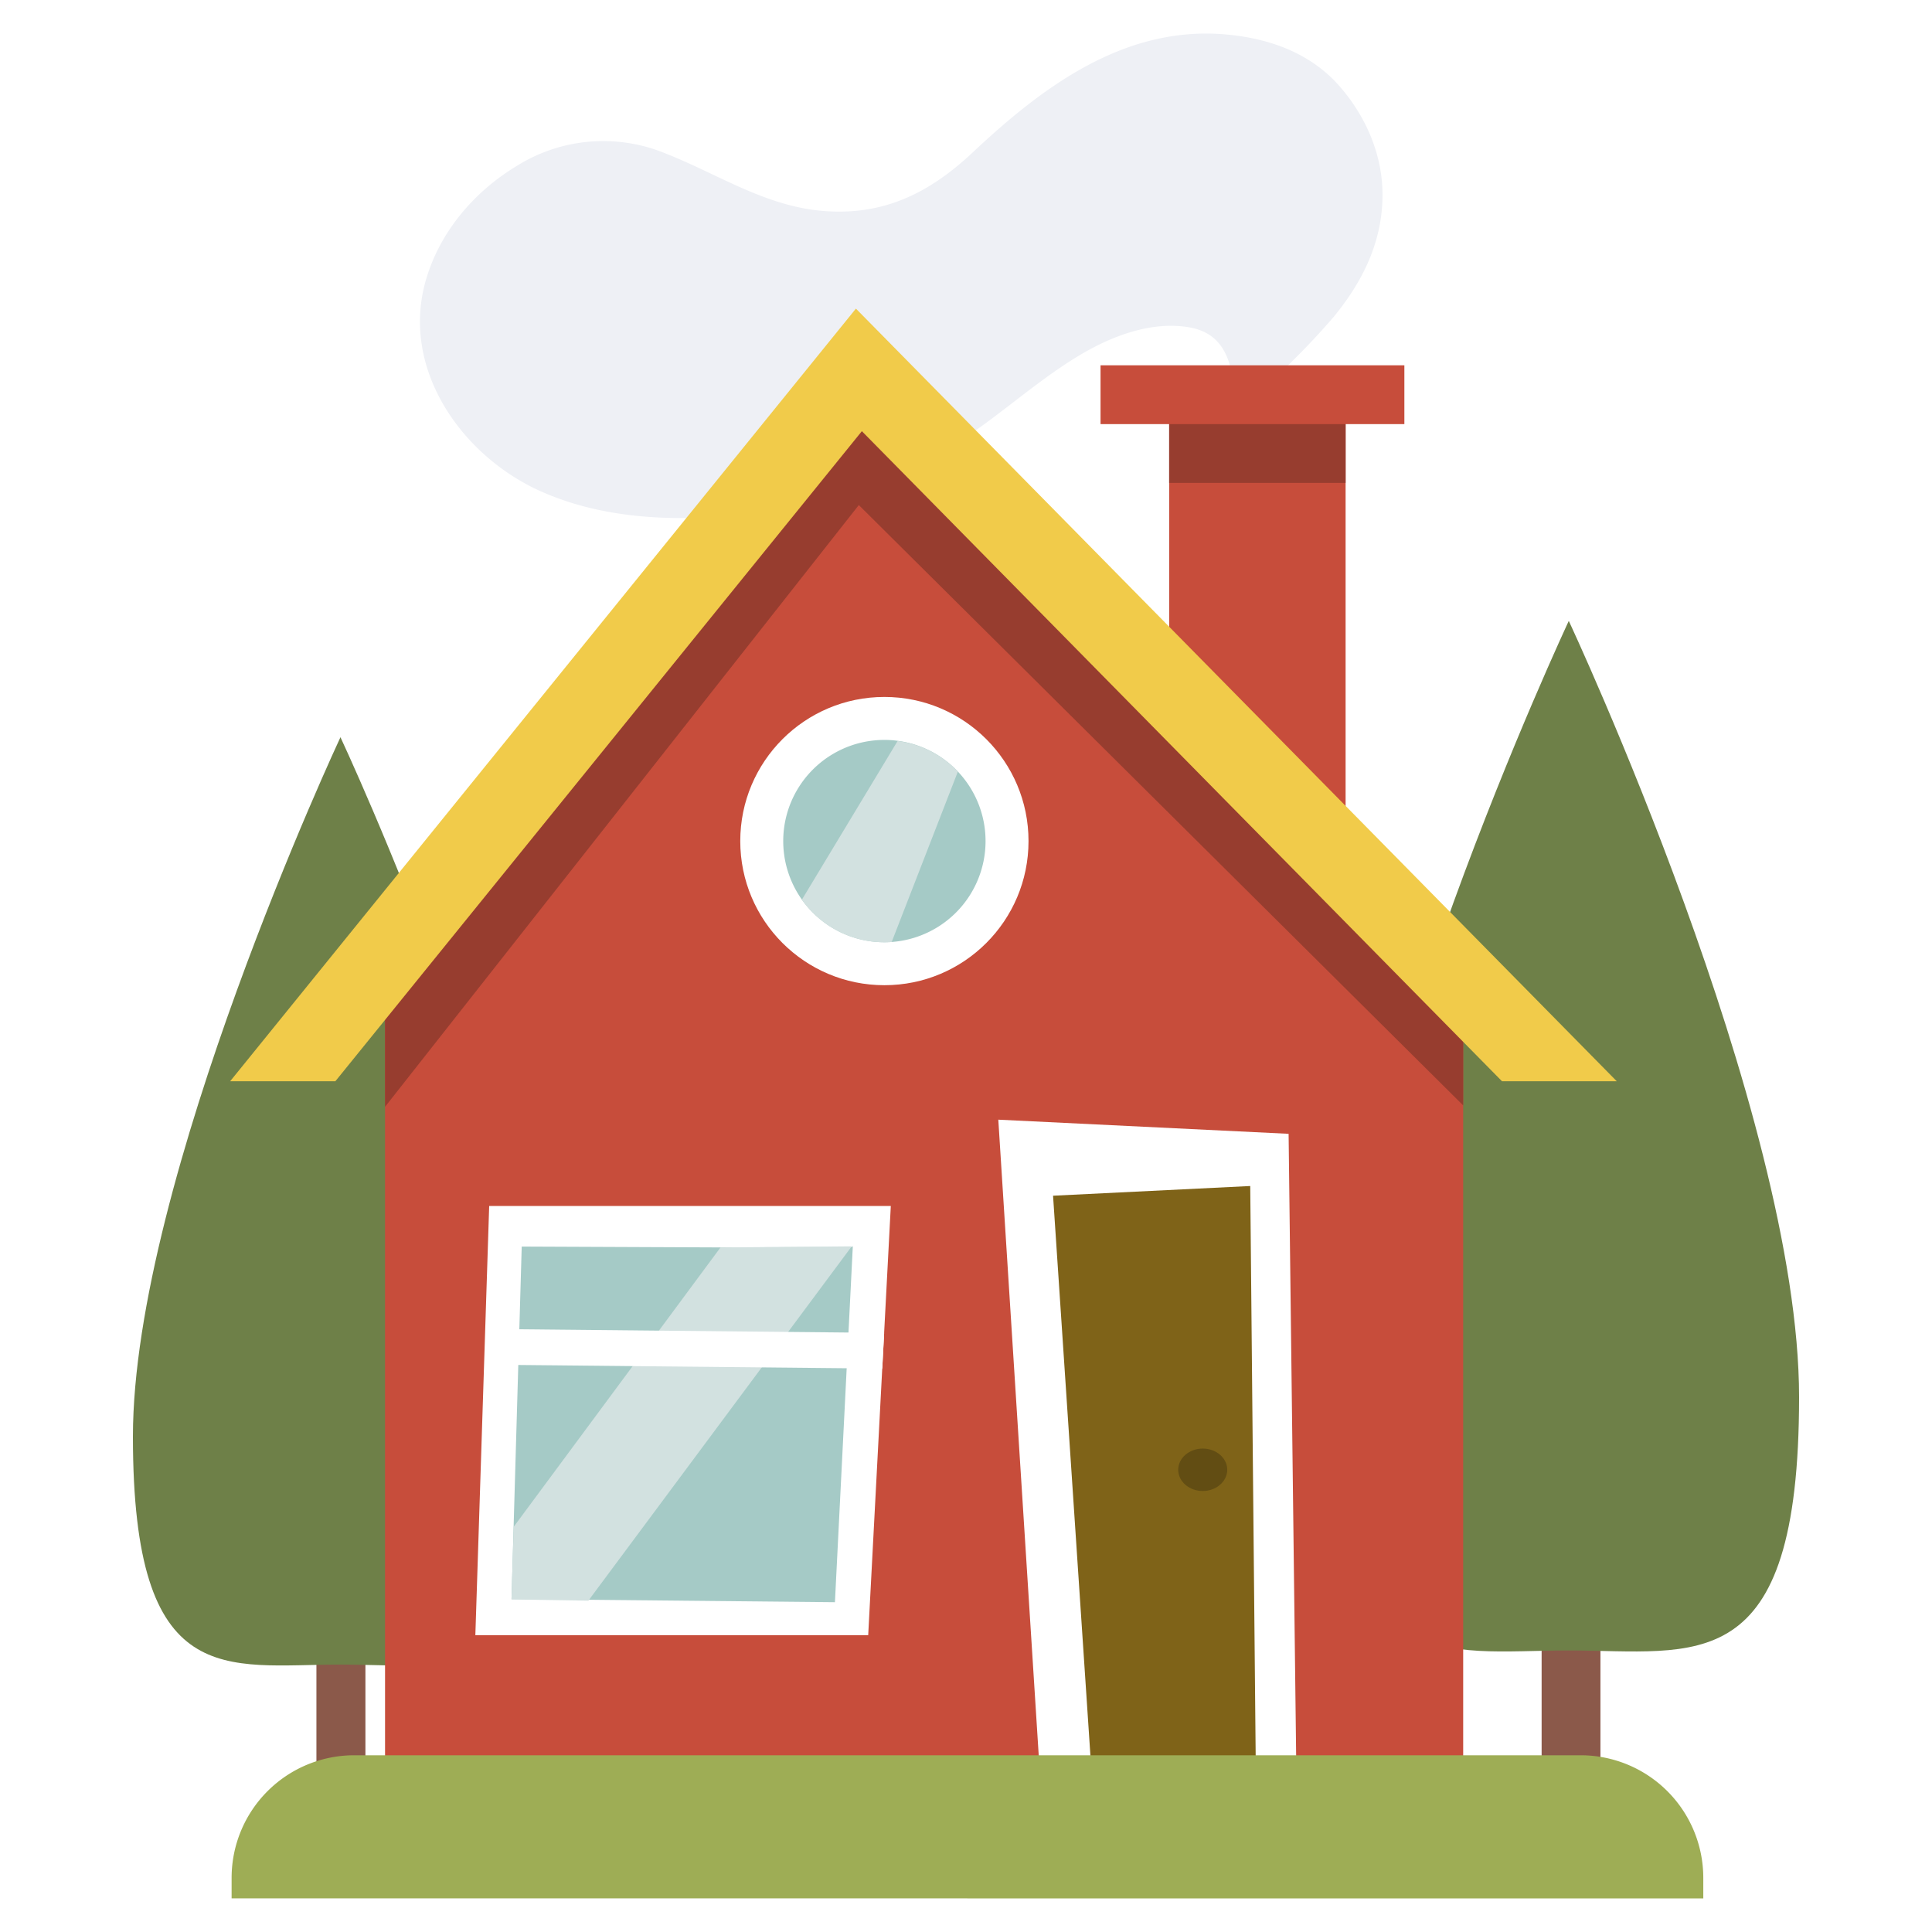 <svg xmlns="http://www.w3.org/2000/svg" viewBox="0 0 500 500"><defs><style>.cls-1{fill:#fff;}.cls-2{fill:#eef0f5;}.cls-3{fill:#8b594a;}.cls-4{fill:#6e8048;}.cls-5{fill:#c74d3b;}.cls-6{fill:#973d2f;}.cls-7{fill:#7f6318;}.cls-8{fill:#624d13;}.cls-9{fill:#a5cac6;}.cls-10{fill:#d2e1e0;}.cls-11{fill:#9ead55;}.cls-12{fill:#f1cb4a;}</style></defs><g id="BACKGROUND"><rect class="cls-1" width="500" height="500"/></g><g id="OBJECTS"><path class="cls-2" d="M346.8,22.46c-7.59-8.76-18.36-12.57-29.61-13.55C291,6.62,269.85,22.44,251.78,39.41c-11.32,10.63-23.24,16.52-39,15.16-15-1.29-27.23-9.68-40.9-15A42.14,42.14,0,0,0,133.65,43c-11.05,6.68-19.92,17.16-23.47,29.62-6.57,23,9.45,45.5,29.85,54.56,19.58,8.7,42.38,7.88,63.09,4.51a123.09,123.09,0,0,0,41-14.89C256.62,109.59,267,99.38,279.29,92c8.32-5,18.7-9,28.57-7.27,8.51,1.52,10.6,8.14,11.48,15.23-1.16,3.68-.67,7.57.05,11.72.43,2.45,4.48,2.44,4.91,0,1-5.62,1.51-10,5.73-14a193.14,193.14,0,0,0,15-15.52c7.55-9.13,12.68-19.42,12.76-31.43C357.89,40.21,353.54,30.23,346.8,22.46Z" transform="translate(0 0)"/><rect class="cls-3" x="398.97" y="383.71" width="15.22" height="81.17"/><path class="cls-4" d="M465.6,361.58c0,73.59-26.7,65.56-59.63,65.56s-59.64,8-59.64-65.56S406,160.69,406,160.69,465.6,288,465.6,361.58Z" transform="translate(0 0)"/><rect class="cls-3" x="81.89" y="393.86" width="12.68" height="71.02"/><path class="cls-4" d="M141.82,371.79c0,66.27-24,59-53.71,59s-53.71,7.22-53.71-59,53.71-181,53.71-181S141.82,305.51,141.82,371.79Z" transform="translate(0 0)"/><rect class="cls-5" x="302.58" y="104.68" width="45.66" height="126.83"/><rect class="cls-6" x="302.58" y="104.68" width="45.66" height="20.29"/><rect class="cls-5" x="284.82" y="94.54" width="78.63" height="15.22"/><polygon class="cls-5" points="378.67 258.83 378.67 457.27 99.65 457.27 99.65 234.44 220.91 101.55 378.67 258.83"/><polygon class="cls-1" points="270 472.82 258.36 289.77 333.49 293.43 335.6 467.33 270 472.82"/><polygon class="cls-7" points="282.7 461.84 272.53 309.45 323.56 306.94 325.02 460.01 282.7 461.84"/><path class="cls-8" d="M317.61,380.38c0,3-2.84,5.49-6.34,5.49s-6.35-2.46-6.35-5.49,2.84-5.49,6.35-5.49S317.61,377.35,317.61,380.38Z" transform="translate(0 0)"/><polygon class="cls-1" points="126.6 312.1 123.02 423.19 224.69 423.19 228.31 354.42 228.81 345 230.54 312.1 126.6 312.1"/><polygon class="cls-9" points="216.08 414.65 132.38 413.83 132.93 394.8 135.02 322.61 186.47 322.83 186.57 322.83 220.41 322.72 220.71 322.5 216.08 414.65"/><polygon class="cls-10" points="220.43 322.55 152.27 414.25 132.38 413.94 132.95 395.13 186.47 322.83 186.57 322.83 220.43 322.55"/><polygon class="cls-1" points="228.33 354.19 126.95 353.19 127.82 343.95 228.82 344.95 228.33 354.19"/><path class="cls-11" d="M440.81,491.31V486a31.74,31.74,0,0,0-31.74-31.74H91.68A31.74,31.74,0,0,0,59.94,486v5.29Z" transform="translate(0 0)"/><polygon class="cls-6" points="378.67 258.83 378.67 286.08 222.26 130.71 99.65 286.44 99.65 234.44 220.91 101.55 378.67 258.83"/><polygon class="cls-12" points="86.79 279.83 223.05 111.59 388.72 279.83 418.42 279.83 221.51 79.87 59.56 279.83 86.79 279.83"/><circle class="cls-1" cx="228.88" cy="217.67" r="37.3"/><path class="cls-9" d="M255.06,217.66a26.17,26.17,0,0,1-24.29,26.12c-.63.05-1.25.07-1.89.07a26.18,26.18,0,1,1,0-52.36,24,24,0,0,1,3.42.23,26.17,26.17,0,0,1,22.76,25.94Z" transform="translate(0 0)"/><path class="cls-10" d="M247.9,199.68l-17.13,44.1c-.63.05-1.25.07-1.89.07a26.13,26.13,0,0,1-21.36-11l24.78-41.08A26,26,0,0,1,247.9,199.68Z" transform="translate(0 0)"/></g></svg>